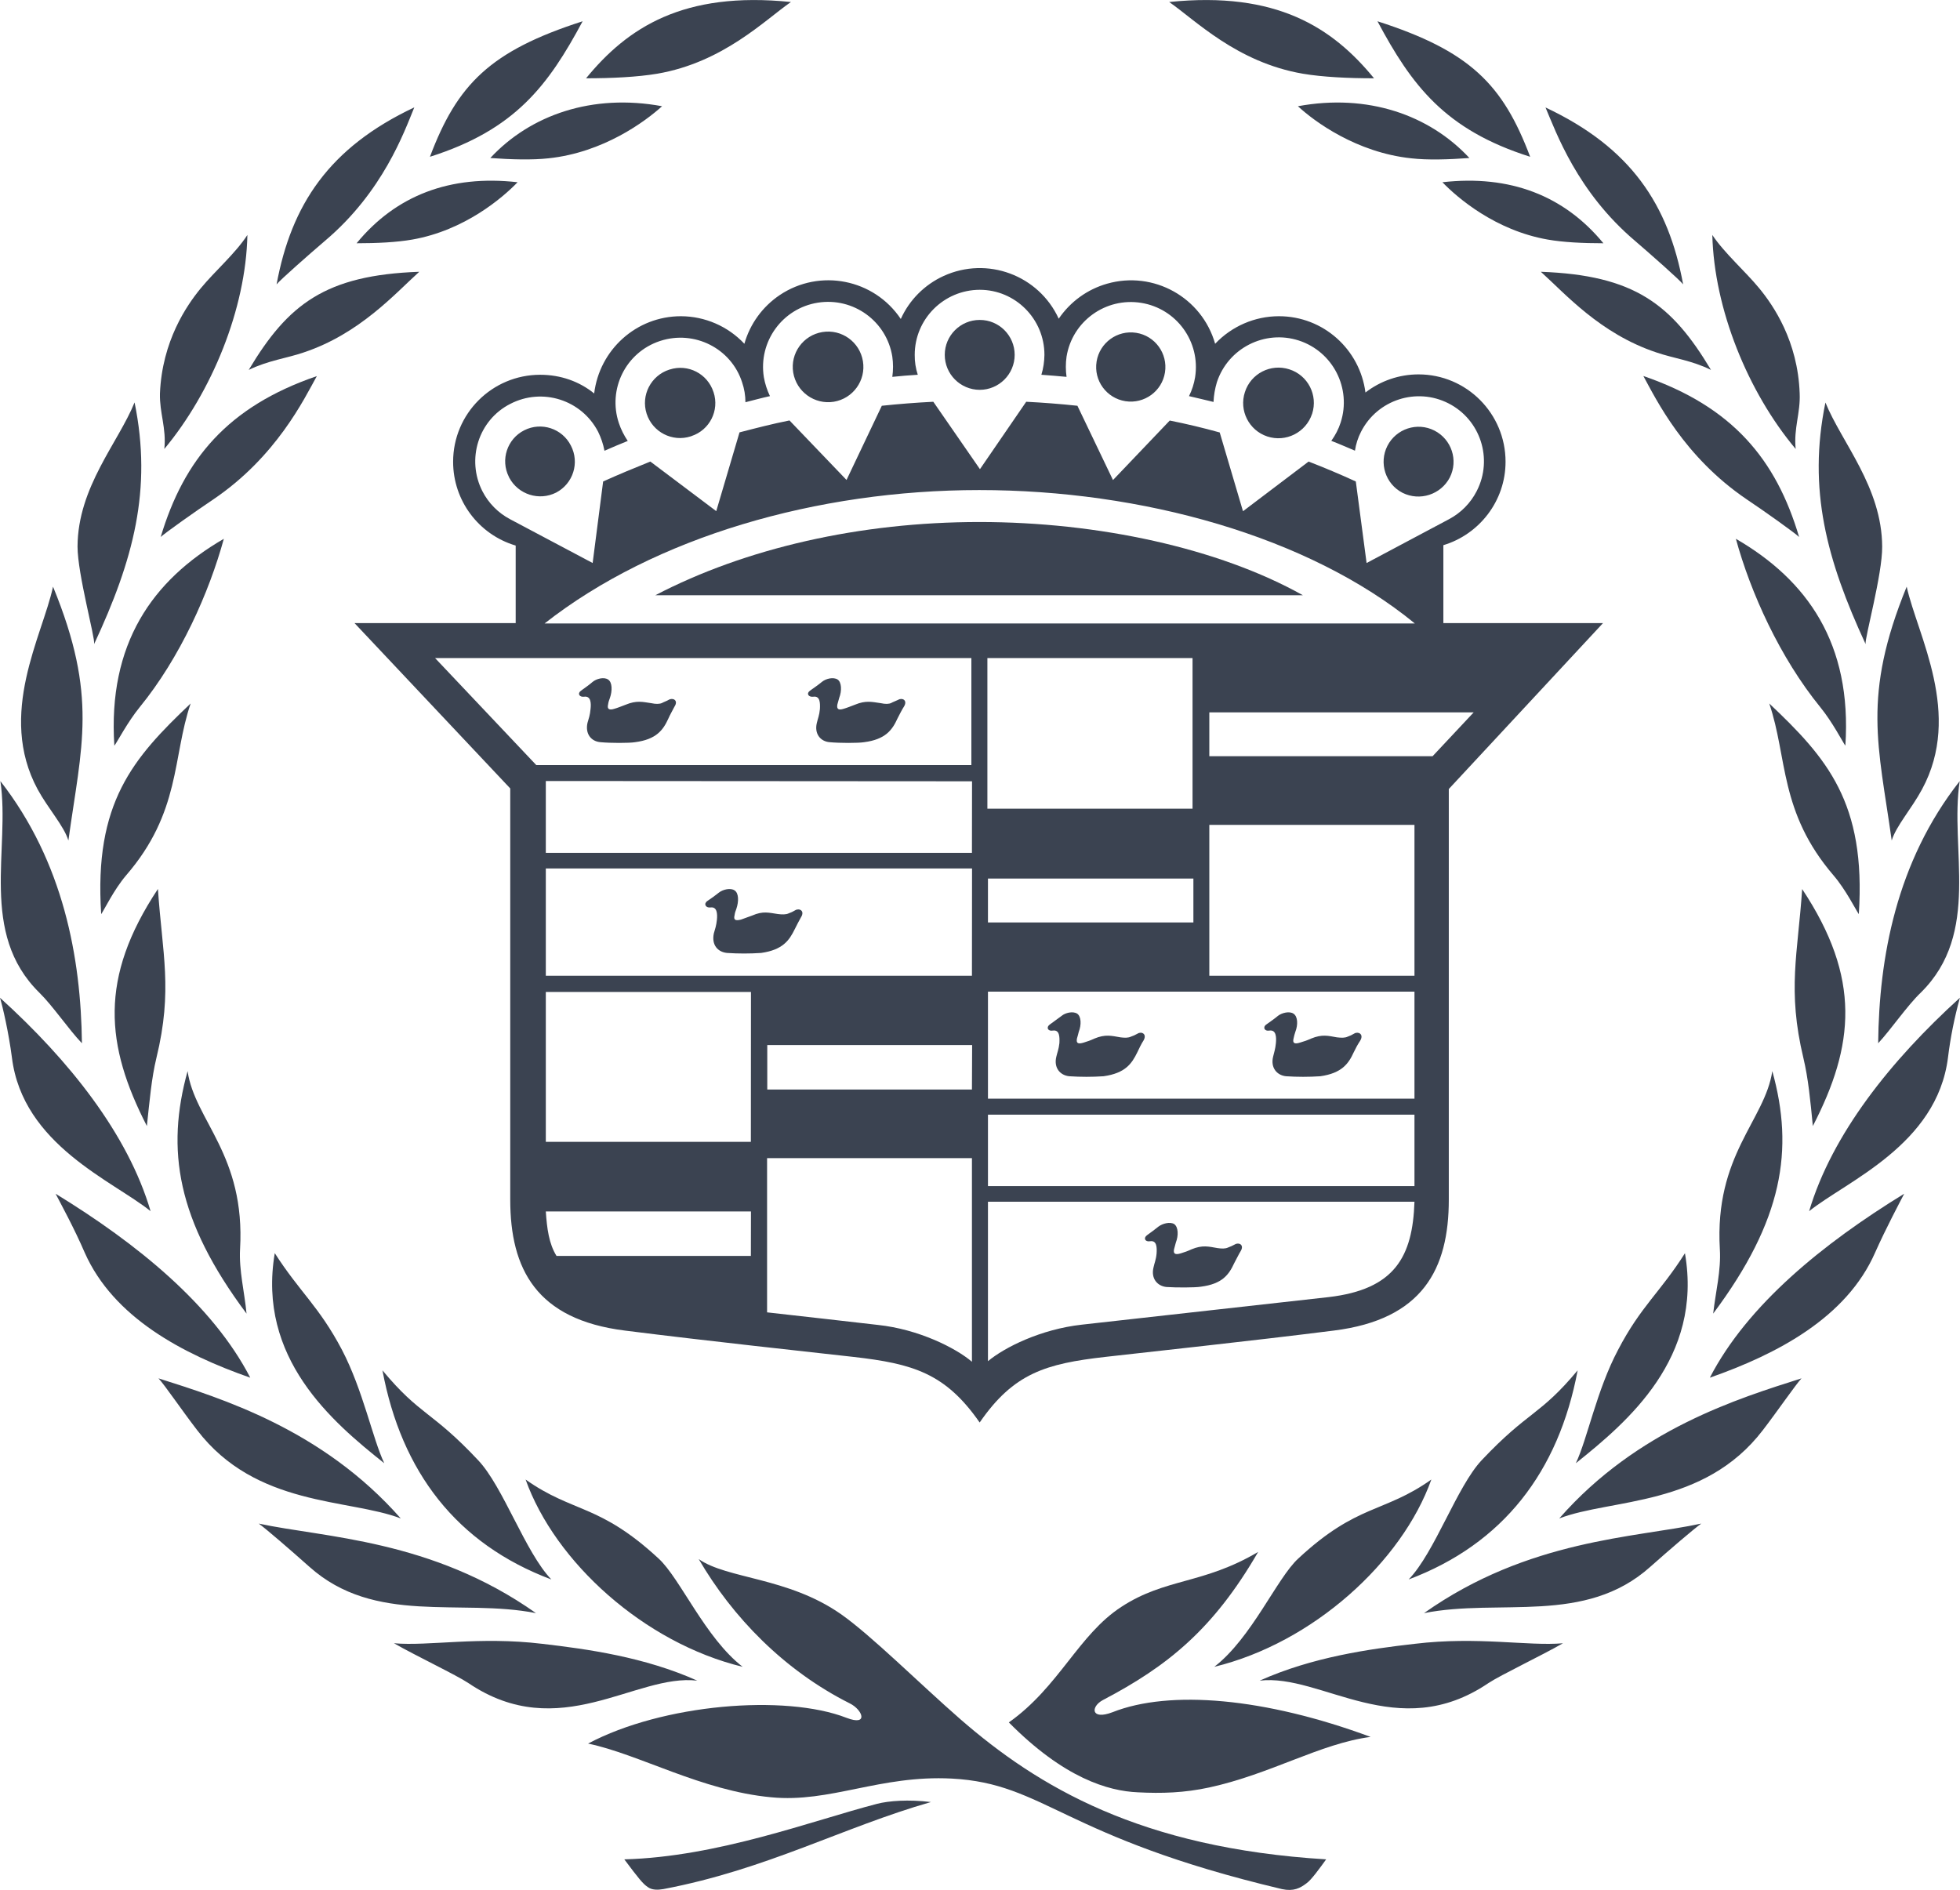 <?xml version="1.0" encoding="utf-8"?>
<!-- Generator: Adobe Illustrator 24.1.2, SVG Export Plug-In . SVG Version: 6.00 Build 0)  -->
<svg version="1.1" id="Layer_1" xmlns="http://www.w3.org/2000/svg" xmlns:xlink="http://www.w3.org/1999/xlink" x="0px" y="0px"
	 viewBox="0 0 2055.1 1981.8" style="enable-background:new 0 0 2055.1 1981.8;" xml:space="preserve">
<style type="text/css">
	.st0{fill:#3b4351;}
</style>
<path class="st0" d="M1320.8,1762.4c64.6-7.7,144.4,67.2,239.8,2.6c12.6-8.4,56-29,78.2-41.8c-37,3.2-89.1-7.4-155.6,0.6
	C1435.9,1729.2,1376.1,1737.6,1320.8,1762.4z M1273.2,1747.9c103.5-25.1,196.8-110,227.6-196.4c-49.9,35.4-77.5,25.1-139.6,82.9
	C1338.8,1655,1312.4,1717.7,1273.2,1747.9L1273.2,1747.9z M614.5,82.1c27,0,53.7-1.3,74.6-4.8c69.4-11.9,113.2-56.6,140.2-75.2
	C716.4-9.5,657.9,29.1,614.5,82.1z M514.1,165.7c22.2,1.6,44,2.2,61.1,0.3c57.6-6.1,101.3-38.6,119-54.6
	C621.2,97.9,556.2,120.4,514.1,165.7z M290,298.2c3.9-4.8,33.8-31.2,50.8-45.7c60.8-51.4,83-114.1,93.6-139.9
	C345,154.8,305.5,214.6,290,298.2z M373.9,255.1c21.2,0,42.1-1,58.5-3.9c54.7-9.6,94.5-43.7,110.3-60.1
	C472,183.1,415.1,204.9,373.9,255.1L373.9,255.1z M260.8,387.9c20.6-10,39.9-12.2,57.6-18.3c58.8-19.6,95.8-61.7,121.2-84.6
	C341.1,288.5,301.9,319.1,260.8,387.9z M450.8,164.4c89.4-28.3,124.1-74.9,160.1-142.1C513.8,53.5,479.4,88.5,450.8,164.4z
	 M119.9,782c3.2-4.2,13.8-24.7,26.4-40.2c42.8-52.4,73-120.6,88.4-176.8C159.8,608.4,112.9,675,119.9,782z M157.9,1270.1
	c-23.8-81-85.5-158.2-157.9-223.8c2.9,9.7,9,36,12.5,62.7C23.8,1200.7,119,1238.6,157.9,1270.1L157.9,1270.1z M402.9,1534.4
	c-12.2-25.7-22.2-76.5-44.4-119c-24.1-45.7-44-60.1-70.4-101.3C269.5,1424.1,348.2,1491,402.9,1534.4L402.9,1534.4z M578.1,1656.3
	c-27.3-28.3-50.5-97.4-76.8-125.1c-48.9-52.1-60.5-46.3-100.3-94.2C420.9,1543.4,478.7,1619,578.1,1656.3L578.1,1656.3z
	 M262.4,1444.7c-39.5-76.5-119-140.8-204.1-192.9c4.8,9.3,19.6,36.3,30.5,61.7C119,1381.7,191.6,1419.9,262.4,1444.7z M562,1691.6
	c-109.6-77.5-222.2-79.1-290.7-93.9c8.4,6.1,32.5,27,53.1,45.3C393.2,1704.5,482.6,1675.9,562,1691.6L562,1691.6z M420.2,1592.3
	c-82.3-93.6-188.4-126-254-146.9c6.8,7.4,24.7,33.8,40.5,54.3C268.5,1580.4,365.9,1571.4,420.2,1592.3L420.2,1592.3z M258.5,1377.5
	c-2.2-23.1-8-45.3-6.8-67.5c5.8-99-47.6-135-55-186.8C173.9,1205.5,185.2,1279.4,258.5,1377.5z M154,1180.8
	c2.9-26.7,4.8-49.8,10-71.4c17.4-71.4,6.1-109.6,1.6-177.2C103.5,1025.8,110.6,1096.2,154,1180.8L154,1180.8z M85.9,1094
	c-1-89.4-19.3-190-85.5-274.9c10.6,71.1-22.8,159.2,40.8,221.8C55.3,1054.7,72,1079.5,85.9,1094L85.9,1094z M106.1,958.6
	c3.2-4.5,13.2-25.4,26-40.5c57.6-66.6,48.5-123.8,67.8-180.4C139.5,795,98.4,841.6,106.1,958.6z M98.7,675.4
	c41.1-88.1,61.1-162,42.4-253.4c-17,42.1-59.5,88.7-59.8,151.1C81.3,602.1,100,669.2,98.7,675.4z M71.7,881.4
	c13.8-99.7,31.2-151.1-16.1-266.2C44.7,666.4-3.2,748.7,39.5,827.8C50.5,848,67.2,866.3,71.7,881.4L71.7,881.4z M168.5,563.1
	c4.5-4.2,37-27.3,55.3-39.5c65.9-44.7,94.9-104.8,108.4-129.2C238.6,426.5,192.9,481.8,168.5,563.1z M172.3,470.8
	c49.8-59.8,85.5-146.9,87.1-224.4c-12.5,19.3-34.1,37.9-48.9,55.9s-40.5,55.3-42.8,110.3C167.2,433.2,174.6,448.9,172.3,470.8
	L172.3,470.8z M1440.7,82.1c-43.4-53-101.9-91.6-214.8-80c27,18.6,70.7,63.3,140.2,75.2C1386.7,80.8,1413.7,82.1,1440.7,82.1z
	 M1540.7,165.7c-42.1-45.3-106.8-67.8-179.8-54.3c17.4,16.1,61.4,48.5,118.7,54.6C1496.9,168,1518.8,167.3,1540.7,165.7
	L1540.7,165.7z M1764.8,298.2c-15.4-83.6-54.7-143.4-144.3-185.5c11,25.7,33.1,88.4,93.9,139.9C1731.1,267,1761,293.3,1764.8,298.2
	L1764.8,298.2z M1681.2,255.1c-41.2-50.1-98.1-72-168.8-64c15.8,16.4,55.6,50.5,110.3,60.1C1639.1,254.1,1659.9,255.1,1681.2,255.1
	L1681.2,255.1z M1794,387.9c-41.2-68.8-80-99.3-178.4-102.9c25.4,22.8,62,64.9,121.2,84.6C1754.5,375.7,1773.8,377.9,1794,387.9
	L1794,387.9z M1604.4,164.4c-28.6-75.9-63-110.9-160.1-142.1C1480.2,89.5,1515,136.1,1604.4,164.4z M1934.9,782
	c7.1-107.1-39.9-173.6-114.8-217c15.4,56.3,46,124.4,88.7,176.8C1921.4,757.3,1932,777.9,1934.9,782L1934.9,782z M1896.9,1270.1
	c39.2-31.5,134.1-69.4,145.6-161.1c2.6-21.2,6.8-42.1,12.5-62.7C1982.7,1111.9,1921,1189.1,1896.9,1270.1L1896.9,1270.1z
	 M1652.3,1534.4c54.3-43.4,133.4-110.3,114.4-220.2c-26,41.1-46.3,55.6-70.1,101.3C1674.1,1457.9,1664.5,1508.7,1652.3,1534.4z
	 M1477,1656.3c99-37.3,157.2-112.8,177.2-219.3c-39.9,47.9-51.4,42.1-100.6,94.2C1527.6,1558.8,1504.4,1628,1477,1656.3L1477,1656.3
	z M1792.8,1444.7c70.8-24.8,143.4-63,173.3-131.2c11.3-25.4,25.7-52.4,30.5-61.7C1911.7,1303.9,1832.3,1368.2,1792.8,1444.7
	L1792.8,1444.7z M1493.1,1691.6c79.4-15.8,168.8,12.8,237.3-48.6c20.6-18.3,45-39.2,53.4-45.3
	C1715,1612.6,1602.7,1614.1,1493.1,1691.6z M1634.9,1592.3c54.3-20.9,151.8-11.9,213.5-92.6c15.8-20.6,33.8-46.9,40.5-54.3
	C1823.3,1466.3,1716.9,1498.7,1634.9,1592.3L1634.9,1592.3z M1796.3,1377.5c73.3-98.1,84.9-172,62-254.3
	c-7.7,51.8-60.8,87.8-55,186.8C1804.7,1332.2,1798.9,1354.4,1796.3,1377.5L1796.3,1377.5z M1900.8,1180.8
	c43.7-84.6,50.8-155-11.2-248.5c-4.5,67.5-15.8,105.8,1.3,177.2C1896,1130.9,1898.2,1154,1900.8,1180.8z M1969.3,1094
	c13.5-14.5,30.2-39.2,44.7-53.1c63.6-62.7,29.9-150.8,40.8-221.8C1988.2,903.9,1970.2,1004.5,1969.3,1094L1969.3,1094z M1949,958.6
	c7.7-117-33.4-163.7-93.9-220.9c19.3,56.6,10.3,113.8,67.5,180.4C1935.5,933.2,1945.8,954.1,1949,958.6L1949,958.6z M1956.1,675.4
	c-1-6.1,17.7-73.3,17.4-102.2c-0.3-62.4-42.4-109-59.5-151.1C1895.3,513.3,1915.3,587.2,1956.1,675.4L1956.1,675.4z M1983.5,881.4
	c4.5-15.1,20.9-33.4,31.8-53.7c42.8-79.1-4.8-161.4-16.1-212.5C1952.2,730.3,1969.6,781.8,1983.5,881.4z M1886.4,563.1
	c-24.1-81.3-69.8-136.7-163.3-168.8c13.4,24.5,42.4,84.6,108.3,129.3C1849.7,535.8,1882.1,558.9,1886.4,563.1L1886.4,563.1z
	 M1882.8,470.8c-2.2-21.9,5.1-37.6,4.2-58.2c-1.9-55-27.6-92.3-42.4-110.3c-14.8-18-36.4-36.7-49.2-55.9
	C1797.3,323.9,1832.6,411,1882.8,470.8z M1344.2,1981c12.2,2.6,19-1,25.7-6.1c4.8-3.2,14.1-16.1,20.6-25.1
	c-194.8-11.9-302.2-76.2-383.6-147c-42.4-37-93.6-88.1-125.4-110.3c-55.3-38.6-119.3-36.7-148.9-57.6
	c35.4,60.8,89.4,116.7,158.5,151.4c13.5,6.7,19.9,24.1-3.5,15.1c-64.6-25.1-192.9-14.5-271,27c53.7,11.2,119,49.5,191.9,56.3
	c62,6.1,114.1-23.5,189.4-19.6C1096.1,1870.3,1113.1,1926.2,1344.2,1981L1344.2,1981z"/>
<path class="st0" d="M731.1,1762.4c-55.3-24.8-115.1-33.1-162.4-38.6c-66.6-8-118.6,2.6-155.6-0.6c22.2,12.8,65.6,33.4,78.1,41.8
	C586.8,1829.6,666.5,1754.7,731.1,1762.4z M778.7,1747.9c-39.2-30.2-65.6-92.9-88.1-113.5c-62.4-57.8-89.7-47.6-139.5-82.9
	C581.9,1637.9,675.2,1722.8,778.7,1747.9L778.7,1747.9z"/>
<path class="st0" d="M1366.1,624.2c-88.4-49.5-214.8-76.8-339.2-76.8c-124.7,0-245,27.3-339.8,76.8H1366.1z"/>
<path class="st0" d="M609.3,724.2c-4.2,2.9-1.9,7.1,3.2,6.4c7.1-1,7.4,6.8,6.7,12.9c-0.6,6.7-1.9,10-3.2,14.5
	c-2.6,11.6,3.9,19.6,13.8,20.3c10.3,1,29.9,1,36,0c22.5-2.9,29.6-12.9,35-24.8c1.3-3.2,5.2-10,6.4-12.5c4.5-6.8-1.9-9.7-6.1-7.1
	c-2.2,1.3-5.1,2.2-6.8,3.2c-2.6,1.3-6.8,1.3-11.3,0.3c-9-1.3-15.4-3.2-27,1.6c-4.2,1.6-9,3.5-11.6,4.2c-5.8,1.9-8,0.3-6.8-4.5
	c0.3-2.3,1-4.6,1.9-6.8c2.6-7.4,2.6-16.4-1.9-19.3c-4.2-2.9-12.2-1-16.4,2.6C617.9,718.1,613.7,721,609.3,724.2L609.3,724.2z
	 M849.4,724.2c-4.2,2.9-1.9,7.1,3.5,6.4c7.1-1,7.1,6.8,6.8,12.9c-0.6,6.7-2.2,10-3.2,14.5c-2.9,11.6,3.9,19.6,13.5,20.3
	c10.3,1,29.9,1,36,0c22.5-2.9,29.6-12.9,35-24.8c1.6-3.2,5.1-10,6.8-12.5c4.2-6.8-1.9-9.7-6.1-7.1c-2.6,1.3-5.5,2.2-7.1,3.2
	c-2.6,1.3-6.4,1.3-10.9,0.3c-9.3-1.3-15.8-3.2-27.3,1.6c-4.2,1.6-9,3.5-11.6,4.2c-5.8,1.9-7.7,0.3-6.8-4.5l1.9-6.8
	c2.9-7.4,2.6-16.4-1.6-19.3c-4.5-2.9-12.5-1-16.7,2.6C858.1,718.1,853.9,721,849.4,724.2L849.4,724.2z"/>
<path class="st0" d="M1027.2,408.8c20.2,0,36.7-16.4,36.7-36.7c0-20.2-16.4-36.7-36.7-36.6c-20.2,0-36.6,16.4-36.6,36.6l0,0
	C990.6,392.3,1006.9,408.7,1027.2,408.8C1027.2,408.8,1027.2,408.8,1027.2,408.8L1027.2,408.8z M874.2,421.3
	c20.2-3.3,33.9-22.3,30.6-42.5c-3.3-20.2-22.3-33.9-42.5-30.6c-20.2,3.3-33.9,22.3-30.6,42.5c0,0,0,0,0,0
	C835.1,410.9,854.1,424.5,874.2,421.3L874.2,421.3z M725,457.3c19.1-6.3,29.5-26.9,23.2-46l-0.1-0.2c-6.2-19.2-26.7-29.8-45.9-23.6
	l-0.4,0.1c-19.3,6.2-30,26.9-23.8,46.2c6.2,19.3,26.9,30,46.2,23.8C724.6,457.5,724.8,457.5,725,457.3L725,457.3z M583.2,516.5
	c17.8-9.4,24.7-31.3,15.4-49.2c-9-17.9-30.9-25.2-48.9-16.1c-17.9,9-25.2,30.9-16.1,48.9l0,0l0.3,0.7
	C543.3,518.6,565.3,525.6,583.2,516.5L583.2,516.5z M1180,420.7c19.8,3.1,38.4-10.4,41.5-30.2s-10.4-38.4-30.2-41.5
	c-19.8-3.1-38.3,10.4-41.5,30.1v0.1C1146.6,399,1160.2,417.6,1180,420.7z M1328.8,457.7c19.4,6.4,40.4-4.1,46.9-23.6c0,0,0,0,0,0
	c0-0.1,0.1-0.1,0.1-0.2c6.3-19.5-4.4-40.4-23.9-46.6c-19.5-6.3-40.4,4.4-46.6,23.9C1299,430.5,1309.5,451.3,1328.8,457.7
	L1328.8,457.7z M1470.6,516.8c18.1,9,40.1,1.9,49.5-16c9.2-18.1,1.9-40.1-16.1-49.3c-18.1-9.2-40.1-1.9-49.3,16.1
	C1445.6,485.6,1452.7,507.6,1470.6,516.8z"/>
<path class="st0" d="M1100.8,1074.3c-4.2,2.9-2.2,7.4,3.2,6.4c7.1-1,7.1,6.8,6.8,13.2c-0.7,6.4-2.2,9.7-3.2,14.1
	c-2.9,11.6,3.8,19.6,13.5,20.6c12,0.8,24,0.8,36,0c22.8-3.2,29.6-13.2,35.4-25.1c1.3-2.9,4.8-10,6.4-12.2c4.2-7.1-2-10-6.1-7.4
	c-2.3,1.3-4.6,2.4-7.1,3.2c-2.6,1.3-6.4,1.3-10.9,0.7c-9.3-1.6-15.8-3.5-27.3,1.3c-3.6,1.7-7.4,3.1-11.2,4.2c-6.1,1.9-8,0.6-7.1-4.2
	c0.7-2.2,1.3-4.8,1.9-7.1c2.9-7.4,2.6-16-1.6-19c-4.5-2.9-12.5-1-16.4,2.3C1109.2,1068.2,1105.3,1071.1,1100.8,1074.3L1100.8,1074.3
	z M1327.8,1074.3c-4.2,2.9-1.9,7.4,3.2,6.4c7.1-1,7.4,6.8,6.8,13.2s-1.9,9.7-2.9,14.1c-2.9,11.6,3.9,19.6,13.5,20.6
	c12,0.8,24,0.8,36,0c22.5-3.2,29.6-13.2,35-25.1c2-4.2,4.2-8.3,6.8-12.2c4.2-7.1-2.3-10-6.4-7.4c-2.1,1.3-4.4,2.4-6.8,3.2
	c-2.6,1.3-6.4,1.3-11.3,0.7c-9-1.6-15.4-3.5-27,1.3c-3.7,1.7-7.6,3.1-11.6,4.2c-5.8,1.9-8,0.6-6.8-4.2c0.5-2.4,1.1-4.8,1.9-7.1
	c2.9-7.4,2.6-16-1.9-19c-4.2-2.9-12.2-1-16.4,2.3C1336.5,1068.2,1332.3,1071.1,1327.8,1074.3L1327.8,1074.3z"/>
<path class="st0" d="M741.7,944.8c-4.2,2.9-1.9,7.4,3.2,6.8c7.1-1,7.4,6.8,6.8,12.9c-0.7,6.4-1.9,9.7-3.2,14.2
	c-2.6,11.9,3.8,19.6,13.8,20.6c11.9,0.8,23.8,0.8,35.7,0c22.8-3.2,29.6-13.2,35.4-25.1c1.3-2.9,5.2-10,6.4-12.2
	c4.5-7.1-1.9-10-6.1-7.4c-2.1,1.3-4.4,2.4-6.8,3.2c-2.6,1.3-6.8,1.3-11.3,0.7c-9.3-1.3-15.4-3.5-27,1.6c-4.2,1.6-9,3.2-11.6,4.2
	c-6.1,1.6-8,0.3-6.8-4.5c0.3-2.3,1-4.6,1.9-6.8c2.6-7.7,2.6-16.4-1.9-19.3c-4.2-2.9-12.2-1-16.4,2.3C750,939,746,942,741.7,944.8
	L741.7,944.8z"/>
<path class="st0" d="M1202.8,1295.2c-4.2,2.9-2.3,7.4,3.2,6.4c7.1-1,7.1,6.8,6.7,12.9c-0.6,6.7-2.3,10-3.2,14.5
	c-2.9,11.6,3.9,19.6,13.5,20.6c10.3,0.7,29.9,0.7,36-0.3c22.8-2.9,29.6-12.8,35.1-24.7c1.6-2.9,5.1-10,6.7-12.5
	c4.2-6.8-1.9-9.7-6.1-7.1c-2.3,1.3-4.6,2.3-7.1,3.2c-2.6,1.3-6.4,1.3-11,0.6c-9.3-1.6-15.8-3.5-27.3,1.3c-3.6,1.7-7.4,3.1-11.2,4.2
	c-6.1,1.9-8,0.3-7.1-4.2c0.6-2.3,1.3-4.8,1.9-7.1c2.9-7.4,2.6-16.1-1.6-19.3c-4.5-2.9-12.5-0.6-16.7,2.6
	C1211.1,1289.1,1207.3,1292,1202.8,1295.2z"/>
<path class="st0" d="M1166.5,1795.5c-22.8,8.7-23.2-5.8-10-12.8c67.5-35.4,115.7-74,162.7-155.3c-57.5,34.1-97.1,27.3-143.4,57.6
	c-45,29.2-65.3,83.9-118,121.2c57.9,58.5,104.2,72,135.3,73.3c24.8,1.3,48.6,0.6,74.9-5.1c65-14.2,116.1-46,169.1-53
	C1326.6,1780.4,1226.6,1771.7,1166.5,1795.5z"/>
<path class="st0" d="M1513.4,653.4v-81.7c37.6-11.3,65.2-46.3,65.2-87.5c0-50.5-40.8-91.6-91.3-91.6c-20.1,0-39.7,6.7-55.6,19l0,0
	c-5.8-45-44-80-90.7-80c-25.3,0-49.5,10.5-66.9,28.9c-13.9-48.7-64.6-76.9-113.3-63c-20.7,5.9-38.6,18.9-50.7,36.7
	c-21-45.7-75-65.7-120.7-44.8c-19.9,9.1-35.9,25.1-44.9,45.1c-28.1-42-84.9-53.2-126.9-25.1c-18,12.1-31.2,30.2-37.1,51.1
	c-17.3-18.4-41.3-28.8-66.5-28.9c-47,0-85.5,35.4-91,81c-15.4-12.5-35-19.6-56.6-19.6c-50.4,0-91.3,40.8-91.3,91.2c0,0,0,0,0,0v0.1
	c0,40.5,26.7,76.3,65.6,87.8v81.3H371.7L535,826.8v431.2c0,72.7,27.3,125.7,120.2,137.3c88.7,11.2,191.9,22.2,239.5,27.6
	c62.4,7.1,96.5,17,132.5,68.8c35.7-51.8,69.4-61.7,131.8-68.8c47.9-5.5,150.8-16.4,239.5-27.6c93.2-11.6,120.6-64.6,120.6-137.3
	V827.4l161.7-174L1513.4,653.4z M534.7,544.4c-12.4-6.6-22.5-16.8-28.9-29.3c-17-33.4-4.2-74.6,29.3-91.6
	c33.5-17.3,74.6-4.3,92,29.2c0,0,0,0,0,0c3.1,6.3,5.4,13,6.7,20c8.1-3.6,16.2-7,24.4-10.3c-3.9-5.8-7.1-12.1-9.3-18.7
	c-11.9-35.6,7.2-74.1,42.8-86c0,0,0,0,0,0l0.6-0.2c35.7-11.6,74.3,7.7,85.8,43.4c2.3,6.7,3.5,13.8,3.5,20.9c8.7-2.2,17-4.5,25.7-6.4
	c-3-6.3-5.2-13-6.4-19.9c-5.9-37.2,19.4-72.2,56.6-78.1c37.2-5.9,72.2,19.4,78.1,56.6c1,7,1,14.2,0,21.2c8.9-0.9,17.8-1.7,26.7-2.2
	c-2.2-6.7-3.3-13.8-3.2-20.9c0-37.6,30.5-68.1,68.2-68.2c37.3,0,67.8,30.5,67.8,68.2c-0.1,7.1-1.1,14.1-3.2,20.9
	c8.7,0.7,17.7,1.3,26.4,2.2c-1-7-1-14.2,0-21.2c6-37.2,41.1-62.4,78.3-56.4c37.1,6,62.3,40.8,56.5,77.9c-1.1,6.9-3.3,13.7-6.4,19.9
	c8.7,1.9,17.4,4.2,25.7,6.1c0.3-7,1.5-13.9,3.5-20.6c11.7-35.8,50.2-55.4,86-43.8c35.8,11.7,55.4,50.2,43.8,86
	c-2.2,6.9-5.6,13.3-9.8,19.2c8.4,3.2,16.4,6.8,24.8,10.3c1-6.9,3.2-13.7,6.4-19.9c17.1-33.5,58.2-46.8,91.7-29.7
	c33.5,17.1,46.8,58.2,29.7,91.7l0,0c-0.1,0.1-0.2,0.3-0.2,0.4c-6.4,12.5-16.5,22.7-28.9,29.3l-86.5,46l-11.3-85.5
	c-16.3-7.5-32.8-14.4-49.5-20.9l-68.8,52.1l-24.4-82.6c-17.3-4.8-34.8-9-52.4-12.5l-59.5,62.4l-37.3-77.9
	c-17.9-1.9-35.8-3.3-53.7-4.2l-48.5,70.7l-48.9-70.7c-18,0.9-36,2.3-54,4.2l-37,77.8l-59.8-62.4c-17.7,3.5-35,8-52.4,12.5
	l-24.4,82.6L681.9,484c-16.7,6.7-33.1,13.5-49.5,20.9l-11,85.5L534.7,544.4z M562.3,802.3L456.2,690.1h562.3v112.2L562.3,802.3z
	 M787.3,1317H583.5c-8-12.9-10-28.9-11.2-46.6h215.1L787.3,1317z M787.3,1197.4h-215v-157.2h215.1L787.3,1197.4z M1019.1,1428
	c-17.4-14.8-56.3-34.1-98.4-38.6c-29.9-3.5-79.1-9-116.4-13.2v-161.7h214.8V1428z M1019.1,1142.5H804.5v-46.6h214.8L1019.1,1142.5z
	 M1019.1,1023.2H572.3V910.7h446.9L1019.1,1023.2z M1019.1,894.3H572.3V819l446.9,0.3L1019.1,894.3z M571,653.8
	c115.5-90.7,285.5-139.9,455.9-139.9c169.8,0,344.7,48.2,456.6,139.9L571,653.8z M1035.3,690.1h215.1V848h-215.1V690.1z
	 M1251.3,921.3v46h-215.4v-46H1251.3z M1393.1,1360.2c-53.7,6.1-197.1,21.9-258.8,28.9c-43.1,4.8-81,23.8-98.4,38.3l0,0v-167.2
	h447.2C1481.2,1317.7,1462.6,1352.1,1393.1,1360.2L1393.1,1360.2z M1483.1,1243.8h-447.2v-74.9h447.2L1483.1,1243.8z M1483.1,1152.1
	h-447.2v-112.2h447.2L1483.1,1152.1z M1483.1,1023.2H1268V865h215.1L1483.1,1023.2z M1502.1,793H1268v-46h277.2L1502.1,793z"/>
<path class="st0" d="M919.5,1891.6c-68.2,17.7-166.9,55.6-264.9,58.2c15.1,20.2,19.6,25.7,24.4,28.9c4.5,3.5,10.9,3.2,16.4,2.3
	c108.7-20.6,188.4-64.9,280.7-91.3C952.6,1886.8,931.8,1888.4,919.5,1891.6z"/>
</svg>
